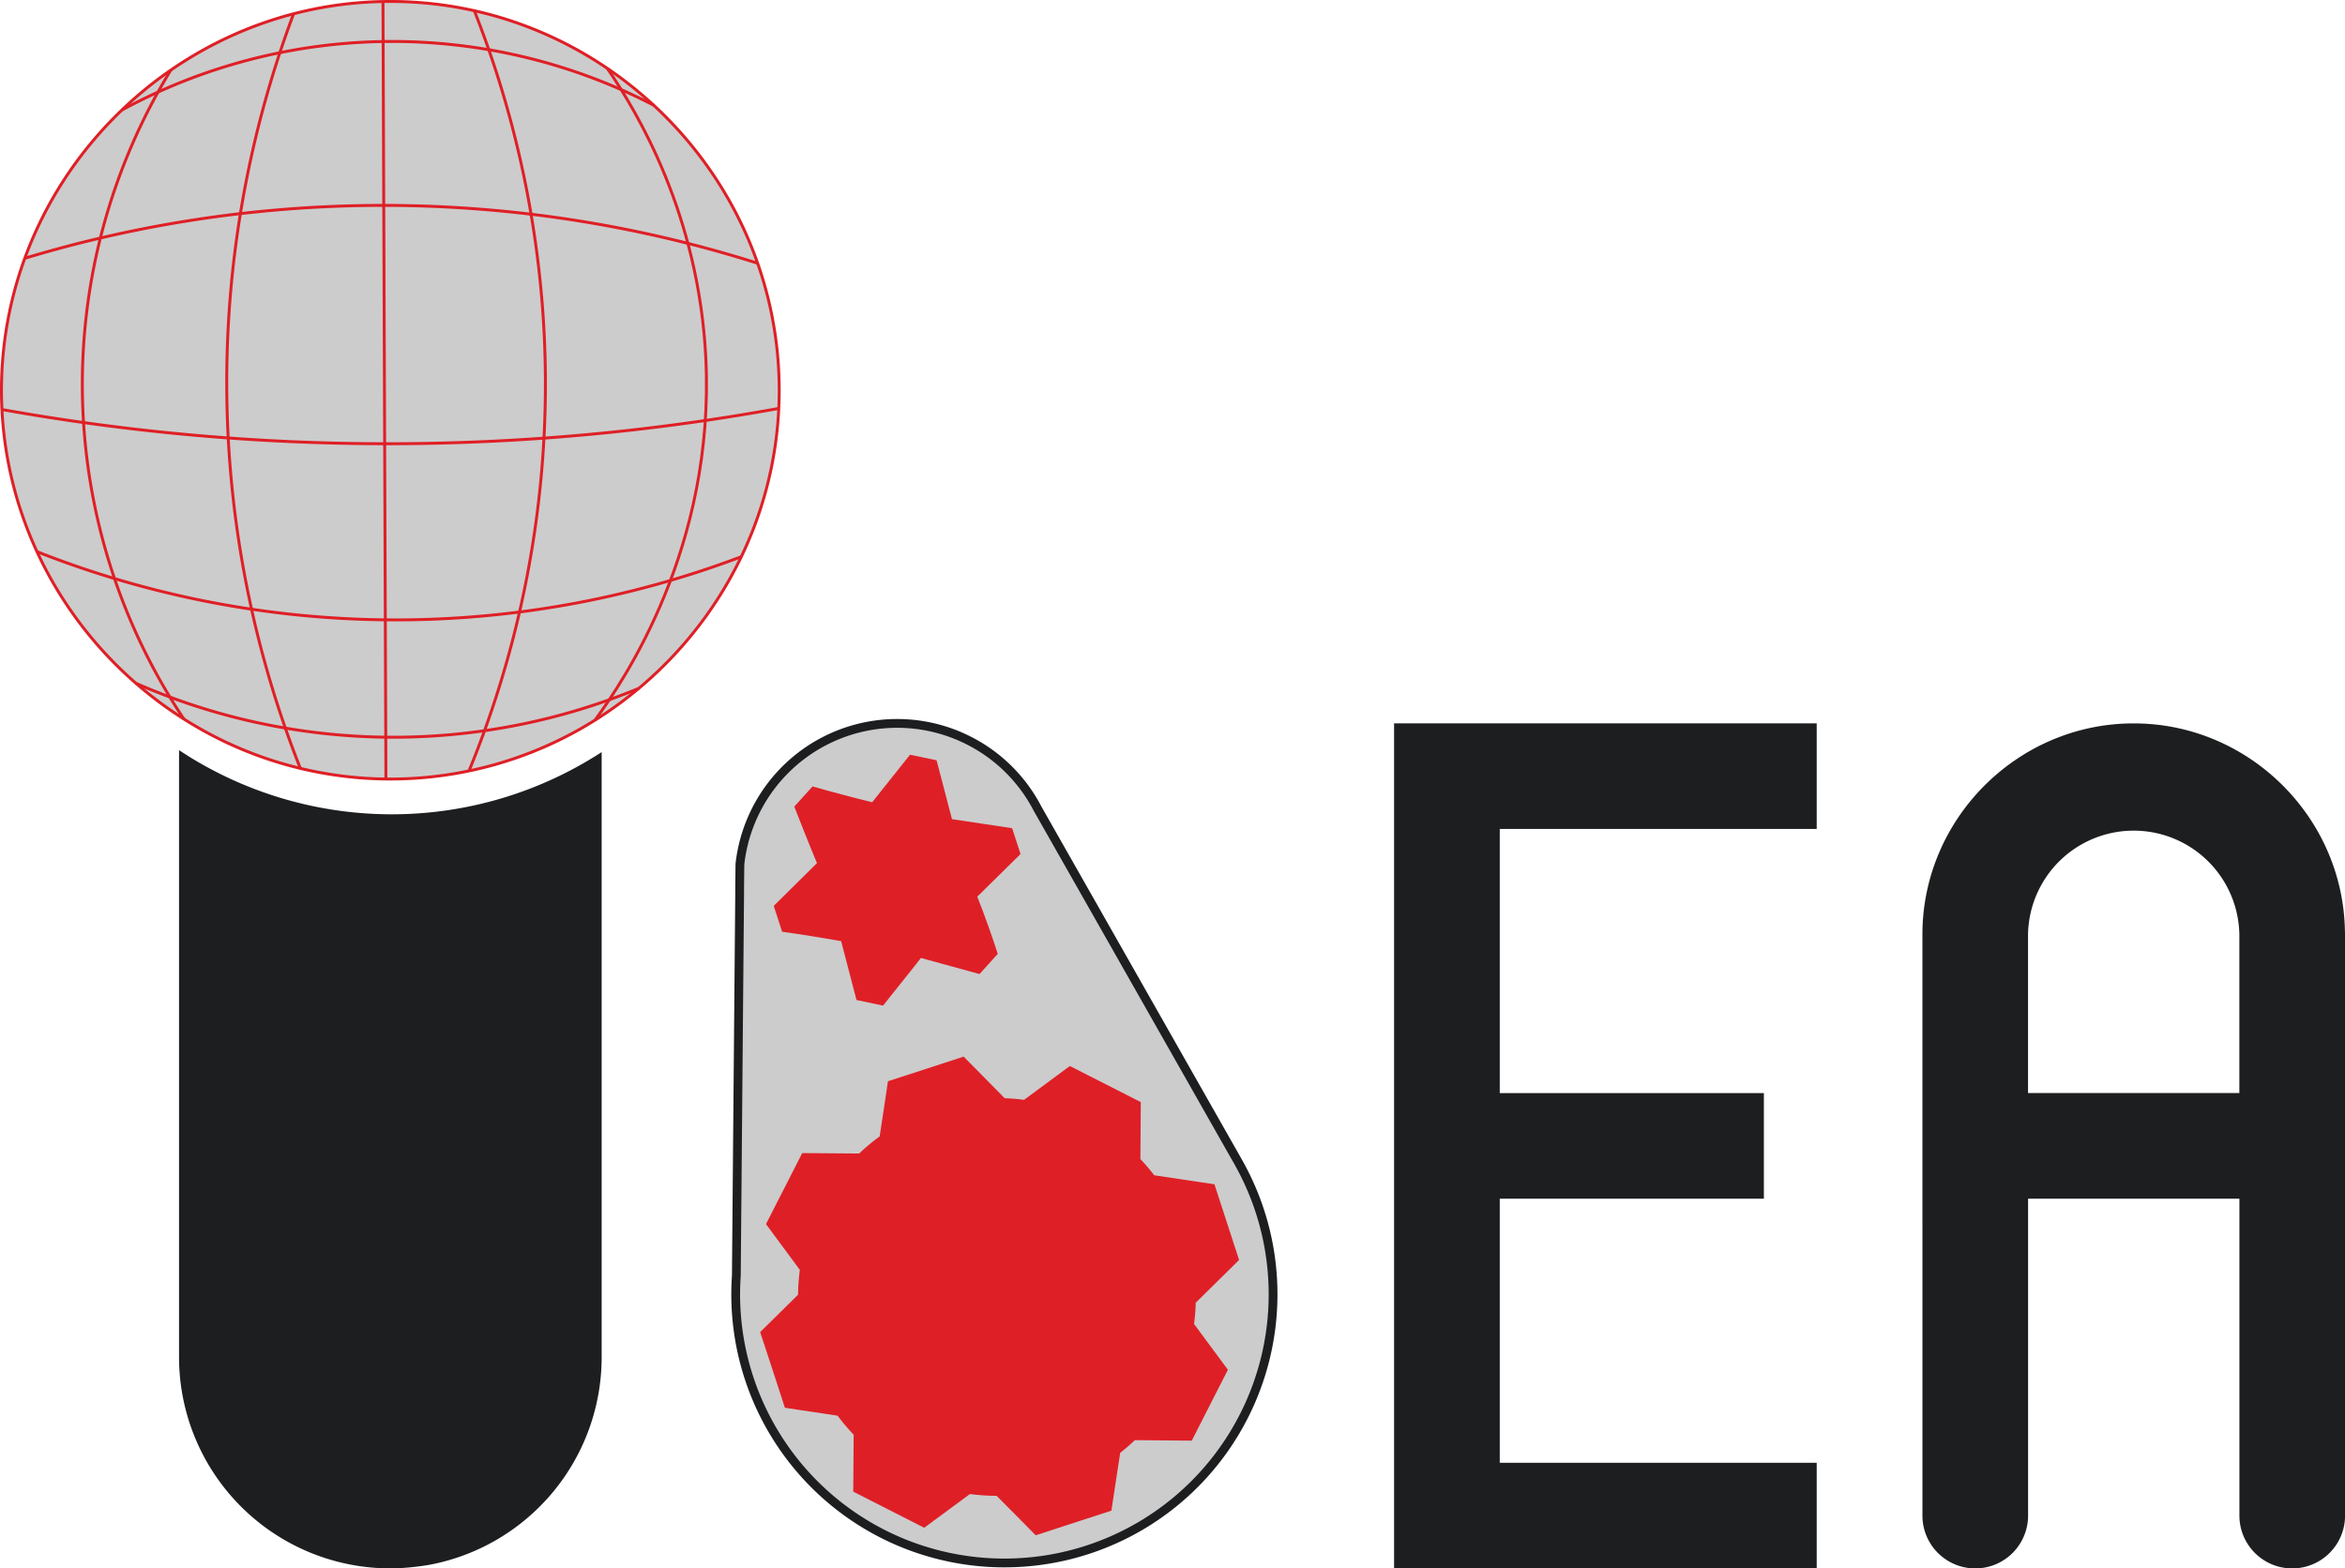 <svg id="Слой_1" data-name="Слой 1" xmlns="http://www.w3.org/2000/svg" viewBox="0 0 800.4 535.45"><defs><style>.cls-1{fill:#1d1e20;}.cls-2,.cls-4{fill:#cccccc;}.cls-2{stroke:#1d1e20;stroke-width:3px;}.cls-2,.cls-4,.cls-5,.cls-6{stroke-miterlimit:10;}.cls-3{fill:#df1f26;}.cls-4,.cls-5{stroke:#df1f26;}.cls-5,.cls-6{fill:none;}.cls-6{stroke:#231f20;}</style></defs><title>idea</title><path class="cls-1" d="M575.38,430.29H719.63v36.06H611.45v90.16H701.6v36.06H611.45v90.16H719.63v36.06H575.38Z" transform="translate(-99.55 -183.34)"/><path class="cls-2" d="M430.22,436.16a53.84,53.84,0,0,1,23.34,23,.54.54,0,0,0,.05.11q33.94,59.74,67.86,119.52c.35.59.67,1.18,1,1.77a91.71,91.71,0,1,1-171.59,38.29s0-.09,0-.14L352,489.26c0-3.64.06-7.27.1-10.91a54,54,0,0,1,78.12-42.19Z" transform="translate(-99.55 -183.34)"/><path class="cls-3" d="M488.79,579.05a63.25,63.25,0,0,1,4.71,5.52l20.57,3.08,8.41,25.84-14.81,14.6a62.51,62.51,0,0,1-.57,7.23q5.77,7.83,11.56,15.64l-12.33,24.21L486.89,675a62.43,62.43,0,0,1-5,4.34q-1.49,9.86-3,19.73-12.92,4.2-25.84,8.41Q446.4,700.71,439.7,694a67.56,67.56,0,0,1-9.08-.61L415,704.91l-24.22-12.33q.08-9.72.14-19.44a67.32,67.32,0,0,1-5.47-6.49q-9-1.36-18-2.7Q363.27,651,359,638.11q6.49-6.37,12.95-12.77a69,69,0,0,1,.6-8.47L361,601.24,373.36,577l19.44.14a68.88,68.88,0,0,1,7-5.83q1.44-9.41,2.83-18.84,12.93-4.18,25.84-8.41l14,14.21a64,64,0,0,1,6.61.55l15.64-11.55,24.21,12.32Q488.86,569.33,488.79,579.05Z" transform="translate(-99.55 -183.34)"/><path class="cls-3" d="M436.82,499.32c1.18,3.29,2.26,6.51,3.29,9.66-2.09,2.3-4.15,4.61-6.22,6.89l-18-4.93-2-.56-1.56,2q-5.69,7.13-11.38,14.27l-9.06-1.92c-1.5-5.69-3-11.38-4.45-17.05-.26-1-.54-2-.8-3.05-.94-.16-1.88-.34-2.82-.48-2.33-.42-4.67-.8-7.06-1.18-3.46-.56-6.89-1.06-10.25-1.54l-2.87-8.82Q371,485.3,378.4,478c-1.33-3.16-2.63-6.37-3.93-9.61s-2.56-6.47-3.81-9.68c2.09-2.28,4.15-4.59,6.23-6.89,3.27.94,6.62,1.86,10,2.76s6.93,1.81,10.34,2.65c4.31-5.41,8.62-10.84,12.92-16.23,3,.62,6.05,1.28,9.08,1.9,1.76,6.71,3.48,13.41,5.25,20.1l10.28,1.54c3.42.5,6.83,1,10.25,1.54l2.87,8.82-14.77,14.56C434.38,492.63,435.6,495.92,436.82,499.32Z" transform="translate(-99.55 -183.34)"/><path class="cls-1" d="M304.91,440.1V646.66a72.15,72.15,0,0,1-58.74,70.89,92,92,0,0,1-11.2,1.2c-.73,0-1.47,0-2.19,0s-1.38,0-2.06,0a72.14,72.14,0,0,1-70.06-72.11V439.44a131.38,131.38,0,0,0,144.25.66Z" transform="translate(-99.55 -183.34)"/><path class="cls-4" d="M365.51,316.57c0,46.52-24.46,87.77-61.1,111.5a131.43,131.43,0,0,1-144.25-.66c-36.11-23.83-60.11-64.76-60.11-110.84,0-72.81,59.92-132.73,132.73-132.73S365.51,243.76,365.51,316.57Z" transform="translate(-99.55 -183.34)"/><path class="cls-5" d="M100.05,323.12a745.1,745.1,0,0,0,130.8,11.71,745.21,745.21,0,0,0,134.52-12.06" transform="translate(-99.55 -183.34)"/><path class="cls-5" d="M108,271.52a423.42,423.42,0,0,1,250.12,1.68" transform="translate(-99.55 -183.34)"/><path class="cls-5" d="M141.13,220.92a193.67,193.67,0,0,1,181.53-1.66" transform="translate(-99.55 -183.34)"/><path class="cls-5" d="M112.17,371.67a333.39,333.39,0,0,0,240.41,1.73" transform="translate(-99.55 -183.34)"/><path class="cls-5" d="M317.63,418.32A218.73,218.73,0,0,1,146,416.64" transform="translate(-99.55 -183.34)"/><path class="cls-5" d="M230.27,183.87l1,265.42" transform="translate(-99.55 -183.34)"/><path class="cls-5" d="M199.76,188.05a358.33,358.33,0,0,0,2.3,257.61" transform="translate(-99.55 -183.34)"/><path class="cls-5" d="M162.3,428.8a205.68,205.68,0,0,1-4.46-221.51" transform="translate(-99.55 -183.34)"/><path class="cls-5" d="M261.45,187a347.74,347.74,0,0,1,24.26,125.76,348.12,348.12,0,0,1-26.08,133.77" transform="translate(-99.55 -183.34)"/><path class="cls-5" d="M306.82,206.66c10.22,14.89,31.28,49.92,33.65,99.1,3.1,64.42-28,110-37.84,123.44" transform="translate(-99.55 -183.34)"/><path class="cls-6" d="M352.1,478.35c0,3.64-.06,7.27-.1,10.91A53.07,53.07,0,0,1,352.1,478.35Z" transform="translate(-99.55 -183.34)"/><path class="cls-6" d="M453.33,458.81c.07.14.16.27.23.39" transform="translate(-99.55 -183.34)"/><path class="cls-1" d="M899.93,501.49c-.48-38.85-32.34-70.7-71.18-71.18-.31,0-.63,0-.93,0s-.62,0-.92,0c-38.85.48-70.7,32.33-71.18,71.18,0,.3,0,.62,0,.92V700.76a18,18,0,0,0,36.06,0V592.57h72.13V700.76a18,18,0,0,0,36.06,0V502.41C900,502.11,900,501.79,899.93,501.49Zm-108.17,55v-54.1a36.07,36.07,0,0,1,72.13,0v54.1Z" transform="translate(-99.55 -183.34)"/></svg>